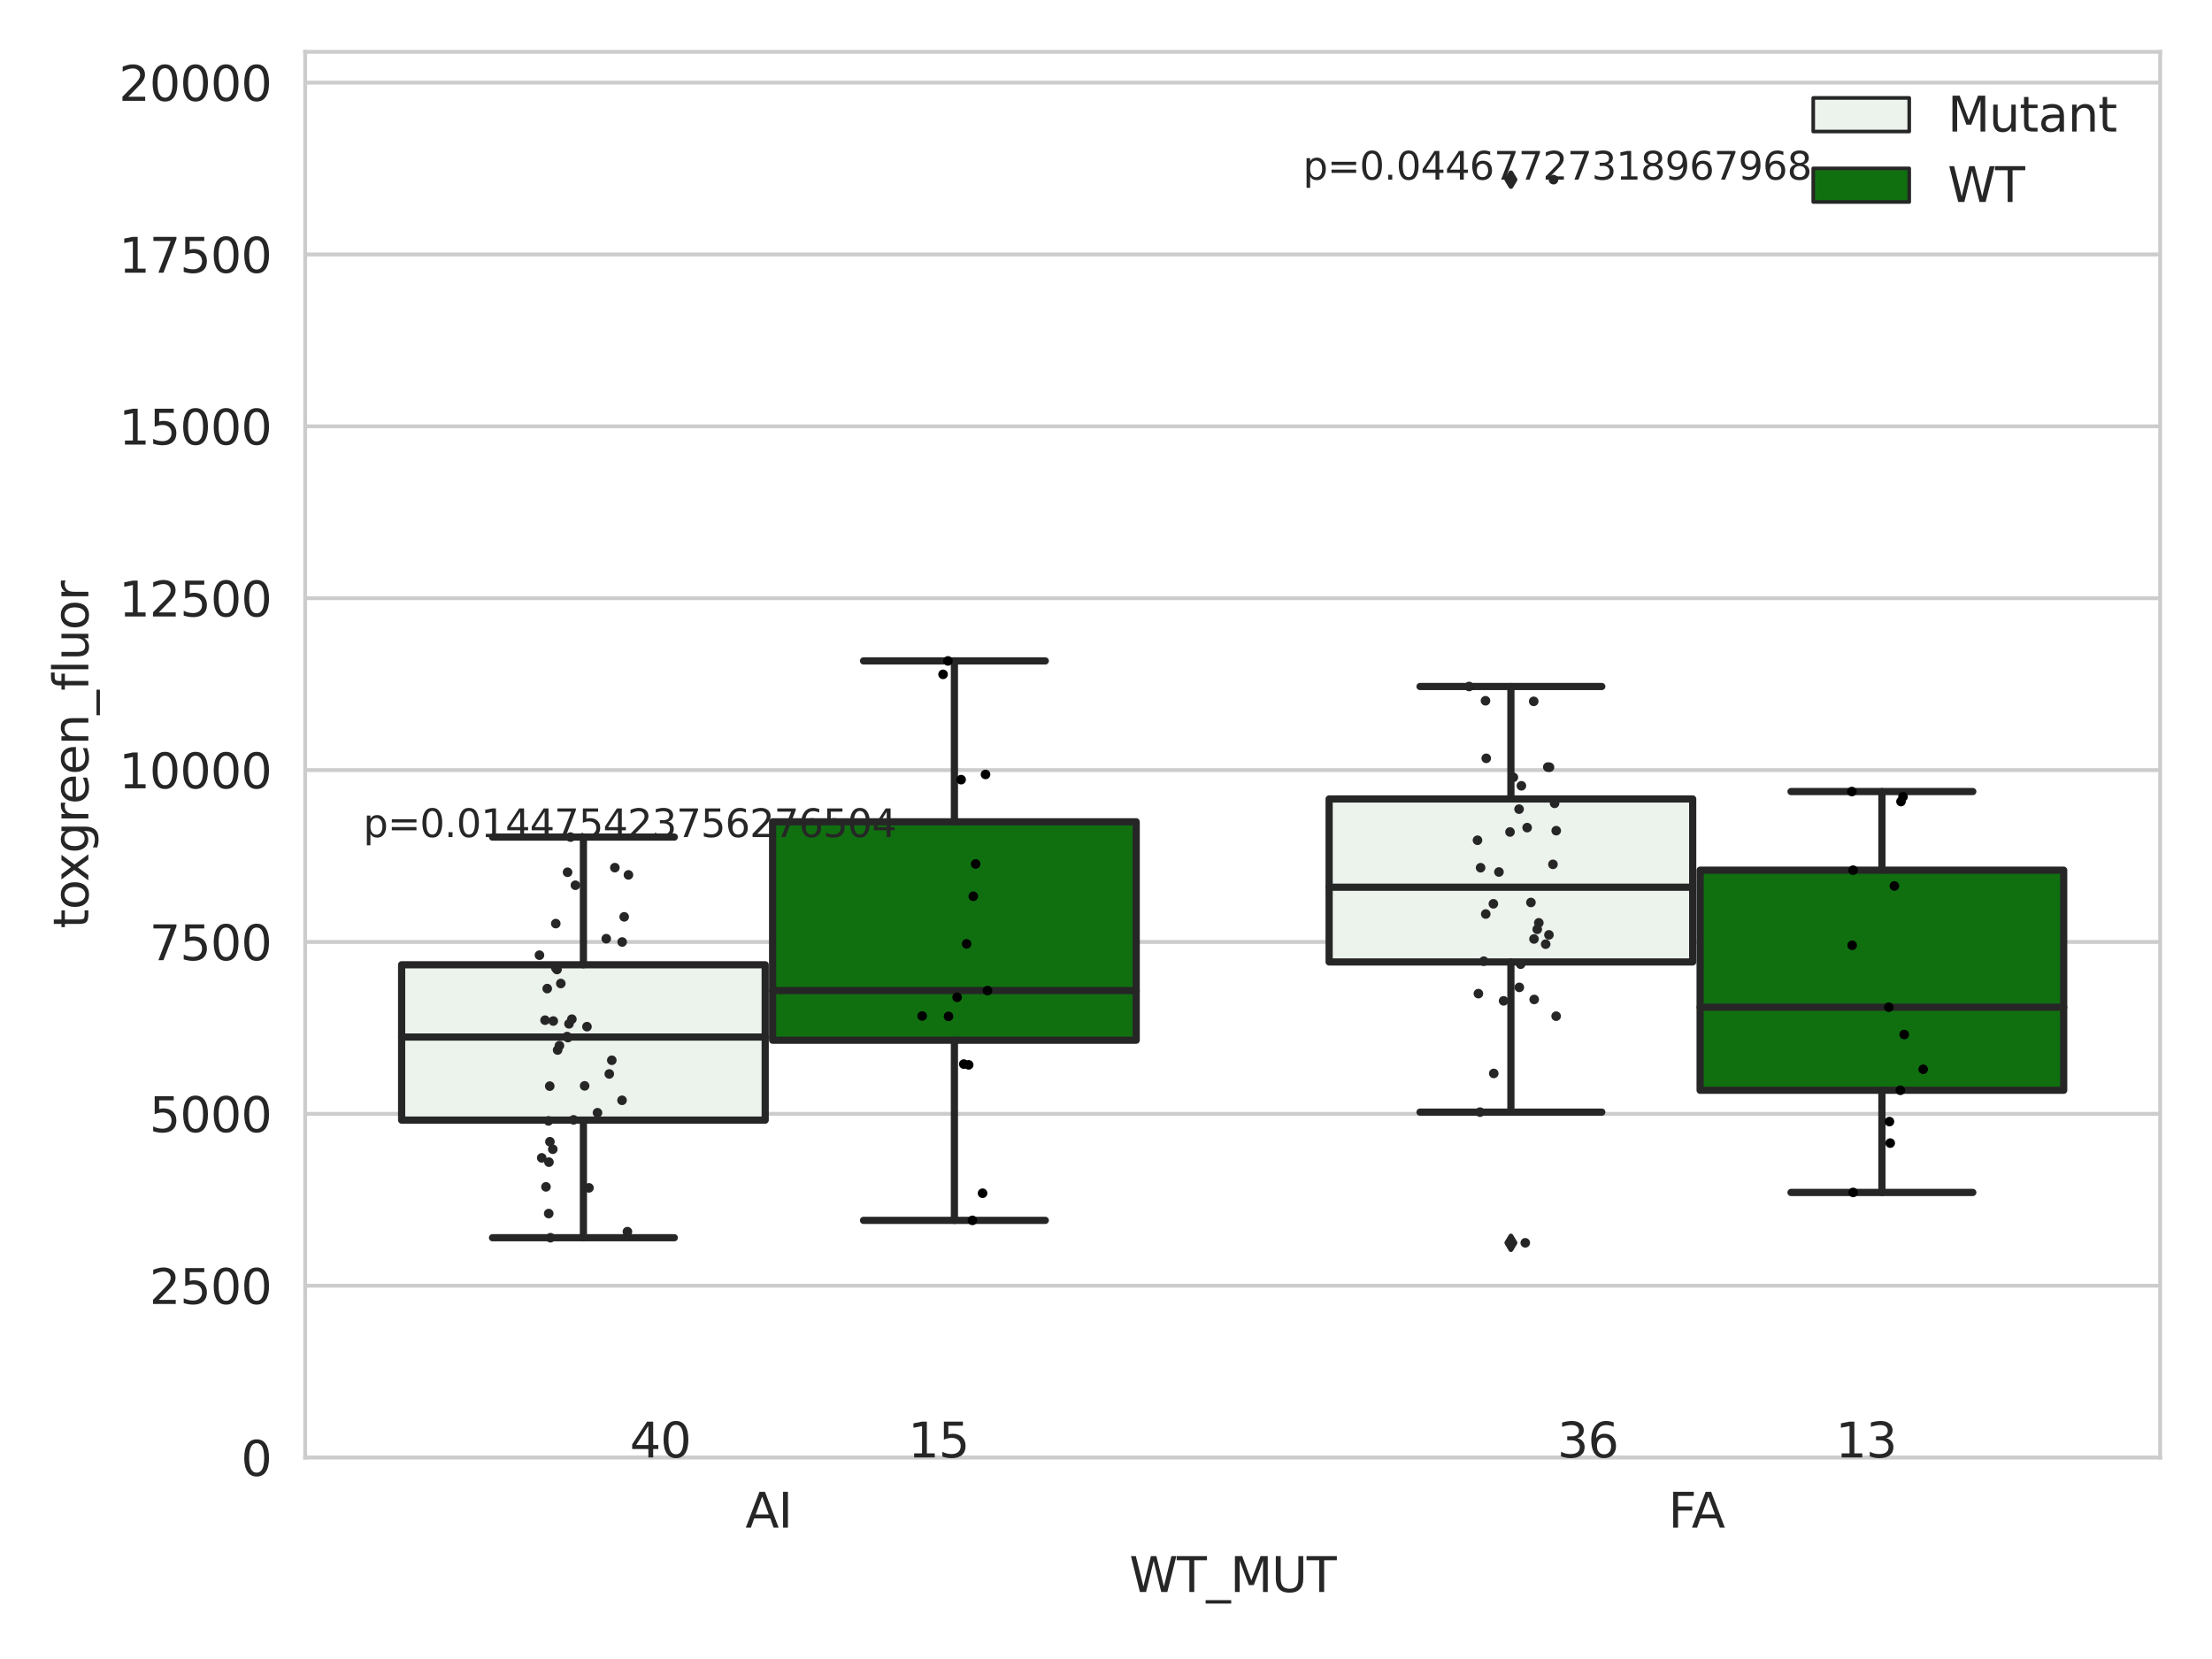 <?xml version="1.0" encoding="utf-8" standalone="no"?>
<!DOCTYPE svg PUBLIC "-//W3C//DTD SVG 1.1//EN"
  "http://www.w3.org/Graphics/SVG/1.1/DTD/svg11.dtd">
<svg xmlns:xlink="http://www.w3.org/1999/xlink" width="460.8pt" height="345.6pt" viewBox="0 0 460.8 345.6" xmlns="http://www.w3.org/2000/svg" version="1.1">
 <defs>
  <style type="text/css">*{stroke-linejoin: round; stroke-linecap: butt}</style>
 </defs>
 <g id="figure_1">
  <g id="patch_1">
   <path d="M 0 345.6 
L 460.8 345.6 
L 460.8 0 
L 0 0 
z
" style="fill: #ffffff"/>
  </g>
  <g id="axes_1">
   <g id="patch_2">
    <path d="M 63.571 303.64 
L 450 303.64 
L 450 10.8 
L 63.571 10.8 
z
" style="fill: #ffffff"/>
   </g>
   <g id="matplotlib.axis_1">
    <g id="xtick_1">
     <g id="text_1">
      <!-- AI -->
      <g style="fill: #262626" transform="translate(155.283 318.238) scale(0.1 -0.1)">
       <defs>
        <path id="DejaVuSans-41" d="M 2188 4044 
L 1331 1722 
L 3047 1722 
L 2188 4044 
z
M 1831 4666 
L 2547 4666 
L 4325 0 
L 3669 0 
L 3244 1197 
L 1141 1197 
L 716 0 
L 50 0 
L 1831 4666 
z
" transform="scale(0.016)"/>
        <path id="DejaVuSans-49" d="M 628 4666 
L 1259 4666 
L 1259 0 
L 628 0 
L 628 4666 
z
" transform="scale(0.016)"/>
       </defs>
       <use xlink:href="#DejaVuSans-41"/>
       <use xlink:href="#DejaVuSans-49" x="68.408"/>
      </g>
     </g>
    </g>
    <g id="xtick_2">
     <g id="text_2">
      <!-- FA -->
      <g style="fill: #262626" transform="translate(347.553 318.238) scale(0.1 -0.1)">
       <defs>
        <path id="DejaVuSans-46" d="M 628 4666 
L 3309 4666 
L 3309 4134 
L 1259 4134 
L 1259 2759 
L 3109 2759 
L 3109 2228 
L 1259 2228 
L 1259 0 
L 628 0 
L 628 4666 
z
" transform="scale(0.016)"/>
       </defs>
       <use xlink:href="#DejaVuSans-46"/>
       <use xlink:href="#DejaVuSans-41" x="48.395"/>
      </g>
     </g>
    </g>
    <g id="text_3">
     <!-- WT_MUT -->
     <g style="fill: #262626" transform="translate(235.261 331.638) scale(0.1 -0.1)">
      <defs>
       <path id="DejaVuSans-57" d="M 213 4666 
L 850 4666 
L 1831 722 
L 2809 4666 
L 3519 4666 
L 4500 722 
L 5478 4666 
L 6119 4666 
L 4947 0 
L 4153 0 
L 3169 4050 
L 2175 0 
L 1381 0 
L 213 4666 
z
" transform="scale(0.016)"/>
       <path id="DejaVuSans-54" d="M -19 4666 
L 3928 4666 
L 3928 4134 
L 2272 4134 
L 2272 0 
L 1638 0 
L 1638 4134 
L -19 4134 
L -19 4666 
z
" transform="scale(0.016)"/>
       <path id="DejaVuSans-5f" d="M 3263 -1063 
L 3263 -1509 
L -63 -1509 
L -63 -1063 
L 3263 -1063 
z
" transform="scale(0.016)"/>
       <path id="DejaVuSans-4d" d="M 628 4666 
L 1569 4666 
L 2759 1491 
L 3956 4666 
L 4897 4666 
L 4897 0 
L 4281 0 
L 4281 4097 
L 3078 897 
L 2444 897 
L 1241 4097 
L 1241 0 
L 628 0 
L 628 4666 
z
" transform="scale(0.016)"/>
       <path id="DejaVuSans-55" d="M 556 4666 
L 1191 4666 
L 1191 1831 
Q 1191 1081 1462 751 
Q 1734 422 2344 422 
Q 2950 422 3222 751 
Q 3494 1081 3494 1831 
L 3494 4666 
L 4128 4666 
L 4128 1753 
Q 4128 841 3676 375 
Q 3225 -91 2344 -91 
Q 1459 -91 1007 375 
Q 556 841 556 1753 
L 556 4666 
z
" transform="scale(0.016)"/>
      </defs>
      <use xlink:href="#DejaVuSans-57"/>
      <use xlink:href="#DejaVuSans-54" x="98.877"/>
      <use xlink:href="#DejaVuSans-5f" x="159.961"/>
      <use xlink:href="#DejaVuSans-4d" x="209.961"/>
      <use xlink:href="#DejaVuSans-55" x="296.24"/>
      <use xlink:href="#DejaVuSans-54" x="369.434"/>
     </g>
    </g>
   </g>
   <g id="matplotlib.axis_2">
    <g id="ytick_1">
     <g id="line2d_1">
      <path d="M 63.571 303.64 
L 450 303.64 
" clip-path="url(#pcd74c14eca)" style="fill: none; stroke: #cccccc; stroke-width: 0.8; stroke-linecap: round"/>
     </g>
     <g id="text_4">
      <!-- 0 -->
      <g style="fill: #262626" transform="translate(50.209 307.439) scale(0.1 -0.1)">
       <defs>
        <path id="DejaVuSans-30" d="M 2034 4250 
Q 1547 4250 1301 3770 
Q 1056 3291 1056 2328 
Q 1056 1369 1301 889 
Q 1547 409 2034 409 
Q 2525 409 2770 889 
Q 3016 1369 3016 2328 
Q 3016 3291 2770 3770 
Q 2525 4250 2034 4250 
z
M 2034 4750 
Q 2819 4750 3233 4129 
Q 3647 3509 3647 2328 
Q 3647 1150 3233 529 
Q 2819 -91 2034 -91 
Q 1250 -91 836 529 
Q 422 1150 422 2328 
Q 422 3509 836 4129 
Q 1250 4750 2034 4750 
z
" transform="scale(0.016)"/>
       </defs>
       <use xlink:href="#DejaVuSans-30"/>
      </g>
     </g>
    </g>
    <g id="ytick_2">
     <g id="line2d_2">
      <path d="M 63.571 267.836 
L 450 267.836 
" clip-path="url(#pcd74c14eca)" style="fill: none; stroke: #cccccc; stroke-width: 0.8; stroke-linecap: round"/>
     </g>
     <g id="text_5">
      <!-- 2500 -->
      <g style="fill: #262626" transform="translate(31.121 271.635) scale(0.1 -0.1)">
       <defs>
        <path id="DejaVuSans-32" d="M 1228 531 
L 3431 531 
L 3431 0 
L 469 0 
L 469 531 
Q 828 903 1448 1529 
Q 2069 2156 2228 2338 
Q 2531 2678 2651 2914 
Q 2772 3150 2772 3378 
Q 2772 3750 2511 3984 
Q 2250 4219 1831 4219 
Q 1534 4219 1204 4116 
Q 875 4013 500 3803 
L 500 4441 
Q 881 4594 1212 4672 
Q 1544 4750 1819 4750 
Q 2544 4750 2975 4387 
Q 3406 4025 3406 3419 
Q 3406 3131 3298 2873 
Q 3191 2616 2906 2266 
Q 2828 2175 2409 1742 
Q 1991 1309 1228 531 
z
" transform="scale(0.016)"/>
        <path id="DejaVuSans-35" d="M 691 4666 
L 3169 4666 
L 3169 4134 
L 1269 4134 
L 1269 2991 
Q 1406 3038 1543 3061 
Q 1681 3084 1819 3084 
Q 2600 3084 3056 2656 
Q 3513 2228 3513 1497 
Q 3513 744 3044 326 
Q 2575 -91 1722 -91 
Q 1428 -91 1123 -41 
Q 819 9 494 109 
L 494 744 
Q 775 591 1075 516 
Q 1375 441 1709 441 
Q 2250 441 2565 725 
Q 2881 1009 2881 1497 
Q 2881 1984 2565 2268 
Q 2250 2553 1709 2553 
Q 1456 2553 1204 2497 
Q 953 2441 691 2322 
L 691 4666 
z
" transform="scale(0.016)"/>
       </defs>
       <use xlink:href="#DejaVuSans-32"/>
       <use xlink:href="#DejaVuSans-35" x="63.623"/>
       <use xlink:href="#DejaVuSans-30" x="127.246"/>
       <use xlink:href="#DejaVuSans-30" x="190.869"/>
      </g>
     </g>
    </g>
    <g id="ytick_3">
     <g id="line2d_3">
      <path d="M 63.571 232.031 
L 450 232.031 
" clip-path="url(#pcd74c14eca)" style="fill: none; stroke: #cccccc; stroke-width: 0.8; stroke-linecap: round"/>
     </g>
     <g id="text_6">
      <!-- 5000 -->
      <g style="fill: #262626" transform="translate(31.121 235.831) scale(0.1 -0.1)">
       <use xlink:href="#DejaVuSans-35"/>
       <use xlink:href="#DejaVuSans-30" x="63.623"/>
       <use xlink:href="#DejaVuSans-30" x="127.246"/>
       <use xlink:href="#DejaVuSans-30" x="190.869"/>
      </g>
     </g>
    </g>
    <g id="ytick_4">
     <g id="line2d_4">
      <path d="M 63.571 196.227 
L 450 196.227 
" clip-path="url(#pcd74c14eca)" style="fill: none; stroke: #cccccc; stroke-width: 0.8; stroke-linecap: round"/>
     </g>
     <g id="text_7">
      <!-- 7500 -->
      <g style="fill: #262626" transform="translate(31.121 200.026) scale(0.1 -0.1)">
       <defs>
        <path id="DejaVuSans-37" d="M 525 4666 
L 3525 4666 
L 3525 4397 
L 1831 0 
L 1172 0 
L 2766 4134 
L 525 4134 
L 525 4666 
z
" transform="scale(0.016)"/>
       </defs>
       <use xlink:href="#DejaVuSans-37"/>
       <use xlink:href="#DejaVuSans-35" x="63.623"/>
       <use xlink:href="#DejaVuSans-30" x="127.246"/>
       <use xlink:href="#DejaVuSans-30" x="190.869"/>
      </g>
     </g>
    </g>
    <g id="ytick_5">
     <g id="line2d_5">
      <path d="M 63.571 160.423 
L 450 160.423 
" clip-path="url(#pcd74c14eca)" style="fill: none; stroke: #cccccc; stroke-width: 0.8; stroke-linecap: round"/>
     </g>
     <g id="text_8">
      <!-- 10000 -->
      <g style="fill: #262626" transform="translate(24.759 164.222) scale(0.1 -0.1)">
       <defs>
        <path id="DejaVuSans-31" d="M 794 531 
L 1825 531 
L 1825 4091 
L 703 3866 
L 703 4441 
L 1819 4666 
L 2450 4666 
L 2450 531 
L 3481 531 
L 3481 0 
L 794 0 
L 794 531 
z
" transform="scale(0.016)"/>
       </defs>
       <use xlink:href="#DejaVuSans-31"/>
       <use xlink:href="#DejaVuSans-30" x="63.623"/>
       <use xlink:href="#DejaVuSans-30" x="127.246"/>
       <use xlink:href="#DejaVuSans-30" x="190.869"/>
       <use xlink:href="#DejaVuSans-30" x="254.492"/>
      </g>
     </g>
    </g>
    <g id="ytick_6">
     <g id="line2d_6">
      <path d="M 63.571 124.618 
L 450 124.618 
" clip-path="url(#pcd74c14eca)" style="fill: none; stroke: #cccccc; stroke-width: 0.8; stroke-linecap: round"/>
     </g>
     <g id="text_9">
      <!-- 12500 -->
      <g style="fill: #262626" transform="translate(24.759 128.418) scale(0.1 -0.1)">
       <use xlink:href="#DejaVuSans-31"/>
       <use xlink:href="#DejaVuSans-32" x="63.623"/>
       <use xlink:href="#DejaVuSans-35" x="127.246"/>
       <use xlink:href="#DejaVuSans-30" x="190.869"/>
       <use xlink:href="#DejaVuSans-30" x="254.492"/>
      </g>
     </g>
    </g>
    <g id="ytick_7">
     <g id="line2d_7">
      <path d="M 63.571 88.814 
L 450 88.814 
" clip-path="url(#pcd74c14eca)" style="fill: none; stroke: #cccccc; stroke-width: 0.8; stroke-linecap: round"/>
     </g>
     <g id="text_10">
      <!-- 15000 -->
      <g style="fill: #262626" transform="translate(24.759 92.613) scale(0.1 -0.1)">
       <use xlink:href="#DejaVuSans-31"/>
       <use xlink:href="#DejaVuSans-35" x="63.623"/>
       <use xlink:href="#DejaVuSans-30" x="127.246"/>
       <use xlink:href="#DejaVuSans-30" x="190.869"/>
       <use xlink:href="#DejaVuSans-30" x="254.492"/>
      </g>
     </g>
    </g>
    <g id="ytick_8">
     <g id="line2d_8">
      <path d="M 63.571 53.01 
L 450 53.01 
" clip-path="url(#pcd74c14eca)" style="fill: none; stroke: #cccccc; stroke-width: 0.8; stroke-linecap: round"/>
     </g>
     <g id="text_11">
      <!-- 17500 -->
      <g style="fill: #262626" transform="translate(24.759 56.809) scale(0.1 -0.1)">
       <use xlink:href="#DejaVuSans-31"/>
       <use xlink:href="#DejaVuSans-37" x="63.623"/>
       <use xlink:href="#DejaVuSans-35" x="127.246"/>
       <use xlink:href="#DejaVuSans-30" x="190.869"/>
       <use xlink:href="#DejaVuSans-30" x="254.492"/>
      </g>
     </g>
    </g>
    <g id="ytick_9">
     <g id="line2d_9">
      <path d="M 63.571 17.205 
L 450 17.205 
" clip-path="url(#pcd74c14eca)" style="fill: none; stroke: #cccccc; stroke-width: 0.8; stroke-linecap: round"/>
     </g>
     <g id="text_12">
      <!-- 20000 -->
      <g style="fill: #262626" transform="translate(24.759 21.004) scale(0.1 -0.1)">
       <use xlink:href="#DejaVuSans-32"/>
       <use xlink:href="#DejaVuSans-30" x="63.623"/>
       <use xlink:href="#DejaVuSans-30" x="127.246"/>
       <use xlink:href="#DejaVuSans-30" x="190.869"/>
       <use xlink:href="#DejaVuSans-30" x="254.492"/>
      </g>
     </g>
    </g>
    <g id="text_13">
     <!-- toxgreen_fluor -->
     <g style="fill: #262626" transform="translate(18.401 193.415) rotate(-90) scale(0.1 -0.1)">
      <defs>
       <path id="DejaVuSans-74" d="M 1172 4494 
L 1172 3500 
L 2356 3500 
L 2356 3053 
L 1172 3053 
L 1172 1153 
Q 1172 725 1289 603 
Q 1406 481 1766 481 
L 2356 481 
L 2356 0 
L 1766 0 
Q 1100 0 847 248 
Q 594 497 594 1153 
L 594 3053 
L 172 3053 
L 172 3500 
L 594 3500 
L 594 4494 
L 1172 4494 
z
" transform="scale(0.016)"/>
       <path id="DejaVuSans-6f" d="M 1959 3097 
Q 1497 3097 1228 2736 
Q 959 2375 959 1747 
Q 959 1119 1226 758 
Q 1494 397 1959 397 
Q 2419 397 2687 759 
Q 2956 1122 2956 1747 
Q 2956 2369 2687 2733 
Q 2419 3097 1959 3097 
z
M 1959 3584 
Q 2709 3584 3137 3096 
Q 3566 2609 3566 1747 
Q 3566 888 3137 398 
Q 2709 -91 1959 -91 
Q 1206 -91 779 398 
Q 353 888 353 1747 
Q 353 2609 779 3096 
Q 1206 3584 1959 3584 
z
" transform="scale(0.016)"/>
       <path id="DejaVuSans-78" d="M 3513 3500 
L 2247 1797 
L 3578 0 
L 2900 0 
L 1881 1375 
L 863 0 
L 184 0 
L 1544 1831 
L 300 3500 
L 978 3500 
L 1906 2253 
L 2834 3500 
L 3513 3500 
z
" transform="scale(0.016)"/>
       <path id="DejaVuSans-67" d="M 2906 1791 
Q 2906 2416 2648 2759 
Q 2391 3103 1925 3103 
Q 1463 3103 1205 2759 
Q 947 2416 947 1791 
Q 947 1169 1205 825 
Q 1463 481 1925 481 
Q 2391 481 2648 825 
Q 2906 1169 2906 1791 
z
M 3481 434 
Q 3481 -459 3084 -895 
Q 2688 -1331 1869 -1331 
Q 1566 -1331 1297 -1286 
Q 1028 -1241 775 -1147 
L 775 -588 
Q 1028 -725 1275 -790 
Q 1522 -856 1778 -856 
Q 2344 -856 2625 -561 
Q 2906 -266 2906 331 
L 2906 616 
Q 2728 306 2450 153 
Q 2172 0 1784 0 
Q 1141 0 747 490 
Q 353 981 353 1791 
Q 353 2603 747 3093 
Q 1141 3584 1784 3584 
Q 2172 3584 2450 3431 
Q 2728 3278 2906 2969 
L 2906 3500 
L 3481 3500 
L 3481 434 
z
" transform="scale(0.016)"/>
       <path id="DejaVuSans-72" d="M 2631 2963 
Q 2534 3019 2420 3045 
Q 2306 3072 2169 3072 
Q 1681 3072 1420 2755 
Q 1159 2438 1159 1844 
L 1159 0 
L 581 0 
L 581 3500 
L 1159 3500 
L 1159 2956 
Q 1341 3275 1631 3429 
Q 1922 3584 2338 3584 
Q 2397 3584 2469 3576 
Q 2541 3569 2628 3553 
L 2631 2963 
z
" transform="scale(0.016)"/>
       <path id="DejaVuSans-65" d="M 3597 1894 
L 3597 1613 
L 953 1613 
Q 991 1019 1311 708 
Q 1631 397 2203 397 
Q 2534 397 2845 478 
Q 3156 559 3463 722 
L 3463 178 
Q 3153 47 2828 -22 
Q 2503 -91 2169 -91 
Q 1331 -91 842 396 
Q 353 884 353 1716 
Q 353 2575 817 3079 
Q 1281 3584 2069 3584 
Q 2775 3584 3186 3129 
Q 3597 2675 3597 1894 
z
M 3022 2063 
Q 3016 2534 2758 2815 
Q 2500 3097 2075 3097 
Q 1594 3097 1305 2825 
Q 1016 2553 972 2059 
L 3022 2063 
z
" transform="scale(0.016)"/>
       <path id="DejaVuSans-6e" d="M 3513 2113 
L 3513 0 
L 2938 0 
L 2938 2094 
Q 2938 2591 2744 2837 
Q 2550 3084 2163 3084 
Q 1697 3084 1428 2787 
Q 1159 2491 1159 1978 
L 1159 0 
L 581 0 
L 581 3500 
L 1159 3500 
L 1159 2956 
Q 1366 3272 1645 3428 
Q 1925 3584 2291 3584 
Q 2894 3584 3203 3211 
Q 3513 2838 3513 2113 
z
" transform="scale(0.016)"/>
       <path id="DejaVuSans-66" d="M 2375 4863 
L 2375 4384 
L 1825 4384 
Q 1516 4384 1395 4259 
Q 1275 4134 1275 3809 
L 1275 3500 
L 2222 3500 
L 2222 3053 
L 1275 3053 
L 1275 0 
L 697 0 
L 697 3053 
L 147 3053 
L 147 3500 
L 697 3500 
L 697 3744 
Q 697 4328 969 4595 
Q 1241 4863 1831 4863 
L 2375 4863 
z
" transform="scale(0.016)"/>
       <path id="DejaVuSans-6c" d="M 603 4863 
L 1178 4863 
L 1178 0 
L 603 0 
L 603 4863 
z
" transform="scale(0.016)"/>
       <path id="DejaVuSans-75" d="M 544 1381 
L 544 3500 
L 1119 3500 
L 1119 1403 
Q 1119 906 1312 657 
Q 1506 409 1894 409 
Q 2359 409 2629 706 
Q 2900 1003 2900 1516 
L 2900 3500 
L 3475 3500 
L 3475 0 
L 2900 0 
L 2900 538 
Q 2691 219 2414 64 
Q 2138 -91 1772 -91 
Q 1169 -91 856 284 
Q 544 659 544 1381 
z
M 1991 3584 
L 1991 3584 
z
" transform="scale(0.016)"/>
      </defs>
      <use xlink:href="#DejaVuSans-74"/>
      <use xlink:href="#DejaVuSans-6f" x="39.209"/>
      <use xlink:href="#DejaVuSans-78" x="97.266"/>
      <use xlink:href="#DejaVuSans-67" x="156.445"/>
      <use xlink:href="#DejaVuSans-72" x="219.922"/>
      <use xlink:href="#DejaVuSans-65" x="258.785"/>
      <use xlink:href="#DejaVuSans-65" x="320.309"/>
      <use xlink:href="#DejaVuSans-6e" x="381.832"/>
      <use xlink:href="#DejaVuSans-5f" x="445.211"/>
      <use xlink:href="#DejaVuSans-66" x="495.211"/>
      <use xlink:href="#DejaVuSans-6c" x="530.416"/>
      <use xlink:href="#DejaVuSans-75" x="558.199"/>
      <use xlink:href="#DejaVuSans-6f" x="621.578"/>
      <use xlink:href="#DejaVuSans-72" x="682.76"/>
     </g>
    </g>
   </g>
   <g id="patch_3">
    <path d="M 83.666 233.341 
L 159.406 233.341 
L 159.406 200.977 
L 83.666 200.977 
L 83.666 233.341 
z
" clip-path="url(#pcd74c14eca)" style="fill: #ecf2ec; stroke: #262626; stroke-width: 1.5; stroke-linejoin: miter"/>
   </g>
   <g id="patch_4">
    <path d="M 160.951 216.696 
L 236.691 216.696 
L 236.691 171.196 
L 160.951 171.196 
L 160.951 216.696 
z
" clip-path="url(#pcd74c14eca)" style="fill: #107010; stroke: #262626; stroke-width: 1.5; stroke-linejoin: miter"/>
   </g>
   <g id="patch_5">
    <path d="M 276.88 200.389 
L 352.62 200.389 
L 352.62 166.438 
L 276.88 166.438 
L 276.88 200.389 
z
" clip-path="url(#pcd74c14eca)" style="fill: #ecf2ec; stroke: #262626; stroke-width: 1.5; stroke-linejoin: miter"/>
   </g>
   <g id="patch_6">
    <path d="M 354.166 227.124 
L 429.906 227.124 
L 429.906 181.275 
L 354.166 181.275 
L 354.166 227.124 
z
" clip-path="url(#pcd74c14eca)" style="fill: #107010; stroke: #262626; stroke-width: 1.5; stroke-linejoin: miter"/>
   </g>
   <g id="patch_7">
    <path d="M 160.178 303.64 
L 160.178 303.64 
L 160.178 303.64 
L 160.178 303.64 
z
" clip-path="url(#pcd74c14eca)" style="fill: #ecf2ec; stroke: #262626; stroke-width: 0.75; stroke-linejoin: miter"/>
   </g>
   <g id="patch_8">
    <path d="M 160.178 303.64 
L 160.178 303.64 
L 160.178 303.64 
L 160.178 303.64 
z
" clip-path="url(#pcd74c14eca)" style="fill: #107010; stroke: #262626; stroke-width: 0.75; stroke-linejoin: miter"/>
   </g>
   <g id="PathCollection_1"/>
   <g id="PathCollection_2"/>
   <g id="line2d_10">
    <path d="M 121.536 233.341 
L 121.536 257.842 
" clip-path="url(#pcd74c14eca)" style="fill: none; stroke: #262626; stroke-width: 1.5; stroke-linecap: round"/>
   </g>
   <g id="line2d_11">
    <path d="M 121.536 200.977 
L 121.536 174.379 
" clip-path="url(#pcd74c14eca)" style="fill: none; stroke: #262626; stroke-width: 1.5; stroke-linecap: round"/>
   </g>
   <g id="line2d_12">
    <path d="M 102.601 257.842 
L 140.471 257.842 
" clip-path="url(#pcd74c14eca)" style="fill: none; stroke: #262626; stroke-width: 1.5; stroke-linecap: round"/>
   </g>
   <g id="line2d_13">
    <path d="M 102.601 174.379 
L 140.471 174.379 
" clip-path="url(#pcd74c14eca)" style="fill: none; stroke: #262626; stroke-width: 1.5; stroke-linecap: round"/>
   </g>
   <g id="line2d_14"/>
   <g id="line2d_15">
    <path d="M 198.821 216.696 
L 198.821 254.224 
" clip-path="url(#pcd74c14eca)" style="fill: none; stroke: #262626; stroke-width: 1.5; stroke-linecap: round"/>
   </g>
   <g id="line2d_16">
    <path d="M 198.821 171.196 
L 198.821 137.68 
" clip-path="url(#pcd74c14eca)" style="fill: none; stroke: #262626; stroke-width: 1.5; stroke-linecap: round"/>
   </g>
   <g id="line2d_17">
    <path d="M 179.886 254.224 
L 217.756 254.224 
" clip-path="url(#pcd74c14eca)" style="fill: none; stroke: #262626; stroke-width: 1.5; stroke-linecap: round"/>
   </g>
   <g id="line2d_18">
    <path d="M 179.886 137.68 
L 217.756 137.68 
" clip-path="url(#pcd74c14eca)" style="fill: none; stroke: #262626; stroke-width: 1.5; stroke-linecap: round"/>
   </g>
   <g id="line2d_19"/>
   <g id="line2d_20">
    <path d="M 314.75 200.389 
L 314.75 231.678 
" clip-path="url(#pcd74c14eca)" style="fill: none; stroke: #262626; stroke-width: 1.5; stroke-linecap: round"/>
   </g>
   <g id="line2d_21">
    <path d="M 314.75 166.438 
L 314.75 143.012 
" clip-path="url(#pcd74c14eca)" style="fill: none; stroke: #262626; stroke-width: 1.5; stroke-linecap: round"/>
   </g>
   <g id="line2d_22">
    <path d="M 295.815 231.678 
L 333.685 231.678 
" clip-path="url(#pcd74c14eca)" style="fill: none; stroke: #262626; stroke-width: 1.5; stroke-linecap: round"/>
   </g>
   <g id="line2d_23">
    <path d="M 295.815 143.012 
L 333.685 143.012 
" clip-path="url(#pcd74c14eca)" style="fill: none; stroke: #262626; stroke-width: 1.5; stroke-linecap: round"/>
   </g>
   <g id="line2d_24">
    <defs>
     <path id="mbfd0a392a6" d="M -0 1.414 
L 0.849 0 
L 0 -1.414 
L -0.849 -0 
z
" style="stroke: #262626; stroke-linejoin: miter"/>
    </defs>
    <g clip-path="url(#pcd74c14eca)">
     <use xlink:href="#mbfd0a392a6" x="314.75" y="258.902" style="fill: #262626; stroke: #262626; stroke-linejoin: miter"/>
     <use xlink:href="#mbfd0a392a6" x="314.75" y="37.422" style="fill: #262626; stroke: #262626; stroke-linejoin: miter"/>
    </g>
   </g>
   <g id="line2d_25">
    <path d="M 392.036 227.124 
L 392.036 248.408 
" clip-path="url(#pcd74c14eca)" style="fill: none; stroke: #262626; stroke-width: 1.5; stroke-linecap: round"/>
   </g>
   <g id="line2d_26">
    <path d="M 392.036 181.275 
L 392.036 164.897 
" clip-path="url(#pcd74c14eca)" style="fill: none; stroke: #262626; stroke-width: 1.5; stroke-linecap: round"/>
   </g>
   <g id="line2d_27">
    <path d="M 373.101 248.408 
L 410.971 248.408 
" clip-path="url(#pcd74c14eca)" style="fill: none; stroke: #262626; stroke-width: 1.5; stroke-linecap: round"/>
   </g>
   <g id="line2d_28">
    <path d="M 373.101 164.897 
L 410.971 164.897 
" clip-path="url(#pcd74c14eca)" style="fill: none; stroke: #262626; stroke-width: 1.5; stroke-linecap: round"/>
   </g>
   <g id="line2d_29"/>
   <g id="line2d_30">
    <path d="M 83.666 216.04 
L 159.406 216.04 
" clip-path="url(#pcd74c14eca)" style="fill: none; stroke: #262626; stroke-width: 1.5; stroke-linecap: round"/>
   </g>
   <g id="line2d_31">
    <path d="M 160.951 206.358 
L 236.691 206.358 
" clip-path="url(#pcd74c14eca)" style="fill: none; stroke: #262626; stroke-width: 1.5; stroke-linecap: round"/>
   </g>
   <g id="line2d_32">
    <path d="M 276.88 184.827 
L 352.62 184.827 
" clip-path="url(#pcd74c14eca)" style="fill: none; stroke: #262626; stroke-width: 1.5; stroke-linecap: round"/>
   </g>
   <g id="line2d_33">
    <path d="M 354.166 209.815 
L 429.906 209.815 
" clip-path="url(#pcd74c14eca)" style="fill: none; stroke: #262626; stroke-width: 1.5; stroke-linecap: round"/>
   </g>
   <g id="patch_9">
    <path d="M 63.571 303.64 
L 63.571 10.8 
" style="fill: none; stroke: #cccccc; stroke-width: 0.8; stroke-linejoin: miter; stroke-linecap: square"/>
   </g>
   <g id="patch_10">
    <path d="M 450 303.64 
L 450 10.8 
" style="fill: none; stroke: #cccccc; stroke-width: 0.8; stroke-linejoin: miter; stroke-linecap: square"/>
   </g>
   <g id="patch_11">
    <path d="M 63.571 303.64 
L 450 303.64 
" style="fill: none; stroke: #cccccc; stroke-width: 0.8; stroke-linejoin: miter; stroke-linecap: square"/>
   </g>
   <g id="patch_12">
    <path d="M 63.571 10.8 
L 450 10.8 
" style="fill: none; stroke: #cccccc; stroke-width: 0.8; stroke-linejoin: miter; stroke-linecap: square"/>
   </g>
   <g id="PathCollection_3">
    <defs>
     <path id="C0_0_e0a17a802a" d="M 0 1 
C 0.265 1 0.52 0.895 0.707 0.707 
C 0.895 0.52 1 0.265 1 -0 
C 1 -0.265 0.895 -0.52 0.707 -0.707 
C 0.52 -0.895 0.265 -1 0 -1 
C -0.265 -1 -0.52 -0.895 -0.707 -0.707 
C -0.895 -0.52 -1 -0.265 -1 0 
C -1 0.265 -0.895 0.52 -0.707 0.707 
C -0.52 0.895 -0.265 1 0 1 
z
"/>
    </defs>
    <g clip-path="url(#pcd74c14eca)">
     <use xlink:href="#C0_0_e0a17a802a" x="115.157" y="239.402" style="fill: #262626"/>
    </g>
    <g clip-path="url(#pcd74c14eca)">
     <use xlink:href="#C0_0_e0a17a802a" x="114.67" y="257.842" style="fill: #262626"/>
    </g>
    <g clip-path="url(#pcd74c14eca)">
     <use xlink:href="#C0_0_e0a17a802a" x="130.706" y="256.576" style="fill: #262626"/>
    </g>
    <g clip-path="url(#pcd74c14eca)">
     <use xlink:href="#C0_0_e0a17a802a" x="126.293" y="195.547" style="fill: #262626"/>
    </g>
    <g clip-path="url(#pcd74c14eca)">
     <use xlink:href="#C0_0_e0a17a802a" x="126.924" y="223.721" style="fill: #262626"/>
    </g>
    <g clip-path="url(#pcd74c14eca)">
     <use xlink:href="#C0_0_e0a17a802a" x="114.31" y="252.807" style="fill: #262626"/>
    </g>
    <g clip-path="url(#pcd74c14eca)">
     <use xlink:href="#C0_0_e0a17a802a" x="119.129" y="212.316" style="fill: #262626"/>
    </g>
    <g clip-path="url(#pcd74c14eca)">
     <use xlink:href="#C0_0_e0a17a802a" x="116.162" y="218.74" style="fill: #262626"/>
    </g>
    <g clip-path="url(#pcd74c14eca)">
     <use xlink:href="#C0_0_e0a17a802a" x="121.788" y="226.204" style="fill: #262626"/>
    </g>
    <g clip-path="url(#pcd74c14eca)">
     <use xlink:href="#C0_0_e0a17a802a" x="112.852" y="241.206" style="fill: #262626"/>
    </g>
    <g clip-path="url(#pcd74c14eca)">
     <use xlink:href="#C0_0_e0a17a802a" x="116.825" y="204.882" style="fill: #262626"/>
    </g>
    <g clip-path="url(#pcd74c14eca)">
     <use xlink:href="#C0_0_e0a17a802a" x="122.277" y="213.872" style="fill: #262626"/>
    </g>
    <g clip-path="url(#pcd74c14eca)">
     <use xlink:href="#C0_0_e0a17a802a" x="130.917" y="182.258" style="fill: #262626"/>
    </g>
    <g clip-path="url(#pcd74c14eca)">
     <use xlink:href="#C0_0_e0a17a802a" x="112.38" y="198.982" style="fill: #262626"/>
    </g>
    <g clip-path="url(#pcd74c14eca)">
     <use xlink:href="#C0_0_e0a17a802a" x="115.257" y="212.697" style="fill: #262626"/>
    </g>
    <g clip-path="url(#pcd74c14eca)">
     <use xlink:href="#C0_0_e0a17a802a" x="130.03" y="190.995" style="fill: #262626"/>
    </g>
    <g clip-path="url(#pcd74c14eca)">
     <use xlink:href="#C0_0_e0a17a802a" x="118.309" y="216.145" style="fill: #262626"/>
    </g>
    <g clip-path="url(#pcd74c14eca)">
     <use xlink:href="#C0_0_e0a17a802a" x="118.848" y="174.379" style="fill: #262626"/>
    </g>
    <g clip-path="url(#pcd74c14eca)">
     <use xlink:href="#C0_0_e0a17a802a" x="118.532" y="213.287" style="fill: #262626"/>
    </g>
    <g clip-path="url(#pcd74c14eca)">
     <use xlink:href="#C0_0_e0a17a802a" x="129.578" y="229.213" style="fill: #262626"/>
    </g>
    <g clip-path="url(#pcd74c14eca)">
     <use xlink:href="#C0_0_e0a17a802a" x="113.996" y="205.941" style="fill: #262626"/>
    </g>
    <g clip-path="url(#pcd74c14eca)">
     <use xlink:href="#C0_0_e0a17a802a" x="118.235" y="181.709" style="fill: #262626"/>
    </g>
    <g clip-path="url(#pcd74c14eca)">
     <use xlink:href="#C0_0_e0a17a802a" x="116.54" y="217.827" style="fill: #262626"/>
    </g>
    <g clip-path="url(#pcd74c14eca)">
     <use xlink:href="#C0_0_e0a17a802a" x="122.692" y="247.453" style="fill: #262626"/>
    </g>
    <g clip-path="url(#pcd74c14eca)">
     <use xlink:href="#C0_0_e0a17a802a" x="115.782" y="201.642" style="fill: #262626"/>
    </g>
    <g clip-path="url(#pcd74c14eca)">
     <use xlink:href="#C0_0_e0a17a802a" x="129.605" y="196.235" style="fill: #262626"/>
    </g>
    <g clip-path="url(#pcd74c14eca)">
     <use xlink:href="#C0_0_e0a17a802a" x="128.085" y="180.746" style="fill: #262626"/>
    </g>
    <g clip-path="url(#pcd74c14eca)">
     <use xlink:href="#C0_0_e0a17a802a" x="116.037" y="201.966" style="fill: #262626"/>
    </g>
    <g clip-path="url(#pcd74c14eca)">
     <use xlink:href="#C0_0_e0a17a802a" x="119.482" y="233.287" style="fill: #262626"/>
    </g>
    <g clip-path="url(#pcd74c14eca)">
     <use xlink:href="#C0_0_e0a17a802a" x="114.558" y="237.843" style="fill: #262626"/>
    </g>
    <g clip-path="url(#pcd74c14eca)">
     <use xlink:href="#C0_0_e0a17a802a" x="115.778" y="192.403" style="fill: #262626"/>
    </g>
    <g clip-path="url(#pcd74c14eca)">
     <use xlink:href="#C0_0_e0a17a802a" x="113.545" y="212.52" style="fill: #262626"/>
    </g>
    <g clip-path="url(#pcd74c14eca)">
     <use xlink:href="#C0_0_e0a17a802a" x="114.259" y="233.502" style="fill: #262626"/>
    </g>
    <g clip-path="url(#pcd74c14eca)">
     <use xlink:href="#C0_0_e0a17a802a" x="114.357" y="242.094" style="fill: #262626"/>
    </g>
    <g clip-path="url(#pcd74c14eca)">
     <use xlink:href="#C0_0_e0a17a802a" x="114.522" y="226.26" style="fill: #262626"/>
    </g>
    <g clip-path="url(#pcd74c14eca)">
     <use xlink:href="#C0_0_e0a17a802a" x="127.449" y="220.873" style="fill: #262626"/>
    </g>
    <g clip-path="url(#pcd74c14eca)">
     <use xlink:href="#C0_0_e0a17a802a" x="113.733" y="247.24" style="fill: #262626"/>
    </g>
    <g clip-path="url(#pcd74c14eca)">
     <use xlink:href="#C0_0_e0a17a802a" x="118.141" y="215.936" style="fill: #262626"/>
    </g>
    <g clip-path="url(#pcd74c14eca)">
     <use xlink:href="#C0_0_e0a17a802a" x="119.864" y="184.409" style="fill: #262626"/>
    </g>
    <g clip-path="url(#pcd74c14eca)">
     <use xlink:href="#C0_0_e0a17a802a" x="124.468" y="231.802" style="fill: #262626"/>
    </g>
   </g>
   <g id="PathCollection_4">
    <defs>
     <path id="C1_0_4d60d4eff4" d="M 0 1 
C 0.265 1 0.52 0.895 0.707 0.707 
C 0.895 0.52 1 0.265 1 -0 
C 1 -0.265 0.895 -0.52 0.707 -0.707 
C 0.52 -0.895 0.265 -1 0 -1 
C -0.265 -1 -0.52 -0.895 -0.707 -0.707 
C -0.895 -0.52 -1 -0.265 -1 0 
C -1 0.265 -0.895 0.52 -0.707 0.707 
C -0.52 0.895 -0.265 1 0 1 
z
"/>
    </defs>
    <g clip-path="url(#pcd74c14eca)">
     <use xlink:href="#C1_0_4d60d4eff4" x="202.573" y="254.224"/>
    </g>
    <g clip-path="url(#pcd74c14eca)">
     <use xlink:href="#C1_0_4d60d4eff4" x="199.378" y="207.754"/>
    </g>
    <g clip-path="url(#pcd74c14eca)">
     <use xlink:href="#C1_0_4d60d4eff4" x="205.718" y="206.358"/>
    </g>
    <g clip-path="url(#pcd74c14eca)">
     <use xlink:href="#C1_0_4d60d4eff4" x="202.753" y="186.705"/>
    </g>
    <g clip-path="url(#pcd74c14eca)">
     <use xlink:href="#C1_0_4d60d4eff4" x="196.458" y="140.478"/>
    </g>
    <g clip-path="url(#pcd74c14eca)">
     <use xlink:href="#C1_0_4d60d4eff4" x="205.302" y="161.331"/>
    </g>
    <g clip-path="url(#pcd74c14eca)">
     <use xlink:href="#C1_0_4d60d4eff4" x="201.794" y="221.828"/>
    </g>
    <g clip-path="url(#pcd74c14eca)">
     <use xlink:href="#C1_0_4d60d4eff4" x="200.774" y="221.668"/>
    </g>
    <g clip-path="url(#pcd74c14eca)">
     <use xlink:href="#C1_0_4d60d4eff4" x="203.245" y="179.978"/>
    </g>
    <g clip-path="url(#pcd74c14eca)">
     <use xlink:href="#C1_0_4d60d4eff4" x="197.477" y="137.68"/>
    </g>
    <g clip-path="url(#pcd74c14eca)">
     <use xlink:href="#C1_0_4d60d4eff4" x="192.105" y="211.65"/>
    </g>
    <g clip-path="url(#pcd74c14eca)">
     <use xlink:href="#C1_0_4d60d4eff4" x="200.216" y="162.415"/>
    </g>
    <g clip-path="url(#pcd74c14eca)">
     <use xlink:href="#C1_0_4d60d4eff4" x="201.362" y="196.624"/>
    </g>
    <g clip-path="url(#pcd74c14eca)">
     <use xlink:href="#C1_0_4d60d4eff4" x="204.685" y="248.572"/>
    </g>
    <g clip-path="url(#pcd74c14eca)">
     <use xlink:href="#C1_0_4d60d4eff4" x="197.598" y="211.725"/>
    </g>
   </g>
   <g id="PathCollection_5">
    <defs>
     <path id="C2_0_483ff7ca6c" d="M 0 1 
C 0.265 1 0.52 0.895 0.707 0.707 
C 0.895 0.52 1 0.265 1 -0 
C 1 -0.265 0.895 -0.52 0.707 -0.707 
C 0.52 -0.895 0.265 -1 0 -1 
C -0.265 -1 -0.52 -0.895 -0.707 -0.707 
C -0.895 -0.52 -1 -0.265 -1 0 
C -1 0.265 -0.895 0.52 -0.707 0.707 
C -0.52 0.895 -0.265 1 0 1 
z
"/>
    </defs>
    <g clip-path="url(#pcd74c14eca)">
     <use xlink:href="#C2_0_483ff7ca6c" x="318.133" y="172.408" style="fill: #262626"/>
    </g>
    <g clip-path="url(#pcd74c14eca)">
     <use xlink:href="#C2_0_483ff7ca6c" x="308.437" y="180.761" style="fill: #262626"/>
    </g>
    <g clip-path="url(#pcd74c14eca)">
     <use xlink:href="#C2_0_483ff7ca6c" x="317.742" y="258.902" style="fill: #262626"/>
    </g>
    <g clip-path="url(#pcd74c14eca)">
     <use xlink:href="#C2_0_483ff7ca6c" x="316.934" y="163.695" style="fill: #262626"/>
    </g>
    <g clip-path="url(#pcd74c14eca)">
     <use xlink:href="#C2_0_483ff7ca6c" x="308.311" y="231.678" style="fill: #262626"/>
    </g>
    <g clip-path="url(#pcd74c14eca)">
     <use xlink:href="#C2_0_483ff7ca6c" x="324.189" y="173.046" style="fill: #262626"/>
    </g>
    <g clip-path="url(#pcd74c14eca)">
     <use xlink:href="#C2_0_483ff7ca6c" x="322.787" y="159.828" style="fill: #262626"/>
    </g>
    <g clip-path="url(#pcd74c14eca)">
     <use xlink:href="#C2_0_483ff7ca6c" x="306.048" y="143.012" style="fill: #262626"/>
    </g>
    <g clip-path="url(#pcd74c14eca)">
     <use xlink:href="#C2_0_483ff7ca6c" x="323.625" y="37.422" style="fill: #262626"/>
    </g>
    <g clip-path="url(#pcd74c14eca)">
     <use xlink:href="#C2_0_483ff7ca6c" x="319.604" y="208.205" style="fill: #262626"/>
    </g>
    <g clip-path="url(#pcd74c14eca)">
     <use xlink:href="#C2_0_483ff7ca6c" x="313.229" y="208.497" style="fill: #262626"/>
    </g>
    <g clip-path="url(#pcd74c14eca)">
     <use xlink:href="#C2_0_483ff7ca6c" x="320.234" y="193.592" style="fill: #262626"/>
    </g>
    <g clip-path="url(#pcd74c14eca)">
     <use xlink:href="#C2_0_483ff7ca6c" x="311.178" y="223.619" style="fill: #262626"/>
    </g>
    <g clip-path="url(#pcd74c14eca)">
     <use xlink:href="#C2_0_483ff7ca6c" x="322.433" y="159.8" style="fill: #262626"/>
    </g>
    <g clip-path="url(#pcd74c14eca)">
     <use xlink:href="#C2_0_483ff7ca6c" x="318.921" y="188.002" style="fill: #262626"/>
    </g>
    <g clip-path="url(#pcd74c14eca)">
     <use xlink:href="#C2_0_483ff7ca6c" x="307.978" y="206.993" style="fill: #262626"/>
    </g>
    <g clip-path="url(#pcd74c14eca)">
     <use xlink:href="#C2_0_483ff7ca6c" x="316.505" y="205.687" style="fill: #262626"/>
    </g>
    <g clip-path="url(#pcd74c14eca)">
     <use xlink:href="#C2_0_483ff7ca6c" x="309.103" y="200.233" style="fill: #262626"/>
    </g>
    <g clip-path="url(#pcd74c14eca)">
     <use xlink:href="#C2_0_483ff7ca6c" x="316.451" y="168.559" style="fill: #262626"/>
    </g>
    <g clip-path="url(#pcd74c14eca)">
     <use xlink:href="#C2_0_483ff7ca6c" x="315.268" y="161.928" style="fill: #262626"/>
    </g>
    <g clip-path="url(#pcd74c14eca)">
     <use xlink:href="#C2_0_483ff7ca6c" x="322.674" y="194.752" style="fill: #262626"/>
    </g>
    <g clip-path="url(#pcd74c14eca)">
     <use xlink:href="#C2_0_483ff7ca6c" x="319.501" y="146.105" style="fill: #262626"/>
    </g>
    <g clip-path="url(#pcd74c14eca)">
     <use xlink:href="#C2_0_483ff7ca6c" x="323.507" y="180.057" style="fill: #262626"/>
    </g>
    <g clip-path="url(#pcd74c14eca)">
     <use xlink:href="#C2_0_483ff7ca6c" x="307.788" y="175.039" style="fill: #262626"/>
    </g>
    <g clip-path="url(#pcd74c14eca)">
     <use xlink:href="#C2_0_483ff7ca6c" x="309.453" y="145.982" style="fill: #262626"/>
    </g>
    <g clip-path="url(#pcd74c14eca)">
     <use xlink:href="#C2_0_483ff7ca6c" x="309.61" y="157.972" style="fill: #262626"/>
    </g>
    <g clip-path="url(#pcd74c14eca)">
     <use xlink:href="#C2_0_483ff7ca6c" x="311.097" y="188.279" style="fill: #262626"/>
    </g>
    <g clip-path="url(#pcd74c14eca)">
     <use xlink:href="#C2_0_483ff7ca6c" x="320.563" y="192.243" style="fill: #262626"/>
    </g>
    <g clip-path="url(#pcd74c14eca)">
     <use xlink:href="#C2_0_483ff7ca6c" x="316.778" y="200.858" style="fill: #262626"/>
    </g>
    <g clip-path="url(#pcd74c14eca)">
     <use xlink:href="#C2_0_483ff7ca6c" x="321.99" y="196.685" style="fill: #262626"/>
    </g>
    <g clip-path="url(#pcd74c14eca)">
     <use xlink:href="#C2_0_483ff7ca6c" x="319.559" y="195.606" style="fill: #262626"/>
    </g>
    <g clip-path="url(#pcd74c14eca)">
     <use xlink:href="#C2_0_483ff7ca6c" x="314.563" y="173.319" style="fill: #262626"/>
    </g>
    <g clip-path="url(#pcd74c14eca)">
     <use xlink:href="#C2_0_483ff7ca6c" x="312.257" y="181.653" style="fill: #262626"/>
    </g>
    <g clip-path="url(#pcd74c14eca)">
     <use xlink:href="#C2_0_483ff7ca6c" x="323.848" y="167.352" style="fill: #262626"/>
    </g>
    <g clip-path="url(#pcd74c14eca)">
     <use xlink:href="#C2_0_483ff7ca6c" x="309.506" y="190.407" style="fill: #262626"/>
    </g>
    <g clip-path="url(#pcd74c14eca)">
     <use xlink:href="#C2_0_483ff7ca6c" x="324.169" y="211.686" style="fill: #262626"/>
    </g>
   </g>
   <g id="PathCollection_6">
    <defs>
     <path id="C3_0_148b05a264" d="M 0 1 
C 0.265 1 0.52 0.895 0.707 0.707 
C 0.895 0.52 1 0.265 1 -0 
C 1 -0.265 0.895 -0.52 0.707 -0.707 
C 0.52 -0.895 0.265 -1 0 -1 
C -0.265 -1 -0.52 -0.895 -0.707 -0.707 
C -0.895 -0.52 -1 -0.265 -1 0 
C -1 0.265 -0.895 0.52 -0.707 0.707 
C -0.52 0.895 -0.265 1 0 1 
z
"/>
    </defs>
    <g clip-path="url(#pcd74c14eca)">
     <use xlink:href="#C3_0_148b05a264" x="396.681" y="215.509"/>
    </g>
    <g clip-path="url(#pcd74c14eca)">
     <use xlink:href="#C3_0_148b05a264" x="400.634" y="222.751"/>
    </g>
    <g clip-path="url(#pcd74c14eca)">
     <use xlink:href="#C3_0_148b05a264" x="393.605" y="233.649"/>
    </g>
    <g clip-path="url(#pcd74c14eca)">
     <use xlink:href="#C3_0_148b05a264" x="385.839" y="196.923"/>
    </g>
    <g clip-path="url(#pcd74c14eca)">
     <use xlink:href="#C3_0_148b05a264" x="393.764" y="238.128"/>
    </g>
    <g clip-path="url(#pcd74c14eca)">
     <use xlink:href="#C3_0_148b05a264" x="393.476" y="209.815"/>
    </g>
    <g clip-path="url(#pcd74c14eca)">
     <use xlink:href="#C3_0_148b05a264" x="386.049" y="248.408"/>
    </g>
    <g clip-path="url(#pcd74c14eca)">
     <use xlink:href="#C3_0_148b05a264" x="395.88" y="227.124"/>
    </g>
    <g clip-path="url(#pcd74c14eca)">
     <use xlink:href="#C3_0_148b05a264" x="396.43" y="165.98"/>
    </g>
    <g clip-path="url(#pcd74c14eca)">
     <use xlink:href="#C3_0_148b05a264" x="386.035" y="181.275"/>
    </g>
    <g clip-path="url(#pcd74c14eca)">
     <use xlink:href="#C3_0_148b05a264" x="385.777" y="164.897"/>
    </g>
    <g clip-path="url(#pcd74c14eca)">
     <use xlink:href="#C3_0_148b05a264" x="394.631" y="184.565"/>
    </g>
    <g clip-path="url(#pcd74c14eca)">
     <use xlink:href="#C3_0_148b05a264" x="396.012" y="166.978"/>
    </g>
   </g>
   <g id="text_14">
    <!-- 40 -->
    <g style="fill: #262626" transform="translate(131.196 303.616) scale(0.1 -0.1)">
     <defs>
      <path id="DejaVuSans-34" d="M 2419 4116 
L 825 1625 
L 2419 1625 
L 2419 4116 
z
M 2253 4666 
L 3047 4666 
L 3047 1625 
L 3713 1625 
L 3713 1100 
L 3047 1100 
L 3047 0 
L 2419 0 
L 2419 1100 
L 313 1100 
L 313 1709 
L 2253 4666 
z
" transform="scale(0.016)"/>
     </defs>
     <use xlink:href="#DejaVuSans-34"/>
     <use xlink:href="#DejaVuSans-30" x="63.623"/>
    </g>
   </g>
   <g id="text_15">
    <!-- p=0.014475423756276504 -->
    <g style="fill: #262626" transform="translate(75.679 174.378) scale(0.08 -0.08)">
     <defs>
      <path id="DejaVuSans-70" d="M 1159 525 
L 1159 -1331 
L 581 -1331 
L 581 3500 
L 1159 3500 
L 1159 2969 
Q 1341 3281 1617 3432 
Q 1894 3584 2278 3584 
Q 2916 3584 3314 3078 
Q 3713 2572 3713 1747 
Q 3713 922 3314 415 
Q 2916 -91 2278 -91 
Q 1894 -91 1617 61 
Q 1341 213 1159 525 
z
M 3116 1747 
Q 3116 2381 2855 2742 
Q 2594 3103 2138 3103 
Q 1681 3103 1420 2742 
Q 1159 2381 1159 1747 
Q 1159 1113 1420 752 
Q 1681 391 2138 391 
Q 2594 391 2855 752 
Q 3116 1113 3116 1747 
z
" transform="scale(0.016)"/>
      <path id="DejaVuSans-3d" d="M 678 2906 
L 4684 2906 
L 4684 2381 
L 678 2381 
L 678 2906 
z
M 678 1631 
L 4684 1631 
L 4684 1100 
L 678 1100 
L 678 1631 
z
" transform="scale(0.016)"/>
      <path id="DejaVuSans-2e" d="M 684 794 
L 1344 794 
L 1344 0 
L 684 0 
L 684 794 
z
" transform="scale(0.016)"/>
      <path id="DejaVuSans-33" d="M 2597 2516 
Q 3050 2419 3304 2112 
Q 3559 1806 3559 1356 
Q 3559 666 3084 287 
Q 2609 -91 1734 -91 
Q 1441 -91 1130 -33 
Q 819 25 488 141 
L 488 750 
Q 750 597 1062 519 
Q 1375 441 1716 441 
Q 2309 441 2620 675 
Q 2931 909 2931 1356 
Q 2931 1769 2642 2001 
Q 2353 2234 1838 2234 
L 1294 2234 
L 1294 2753 
L 1863 2753 
Q 2328 2753 2575 2939 
Q 2822 3125 2822 3475 
Q 2822 3834 2567 4026 
Q 2313 4219 1838 4219 
Q 1578 4219 1281 4162 
Q 984 4106 628 3988 
L 628 4550 
Q 988 4650 1302 4700 
Q 1616 4750 1894 4750 
Q 2613 4750 3031 4423 
Q 3450 4097 3450 3541 
Q 3450 3153 3228 2886 
Q 3006 2619 2597 2516 
z
" transform="scale(0.016)"/>
      <path id="DejaVuSans-36" d="M 2113 2584 
Q 1688 2584 1439 2293 
Q 1191 2003 1191 1497 
Q 1191 994 1439 701 
Q 1688 409 2113 409 
Q 2538 409 2786 701 
Q 3034 994 3034 1497 
Q 3034 2003 2786 2293 
Q 2538 2584 2113 2584 
z
M 3366 4563 
L 3366 3988 
Q 3128 4100 2886 4159 
Q 2644 4219 2406 4219 
Q 1781 4219 1451 3797 
Q 1122 3375 1075 2522 
Q 1259 2794 1537 2939 
Q 1816 3084 2150 3084 
Q 2853 3084 3261 2657 
Q 3669 2231 3669 1497 
Q 3669 778 3244 343 
Q 2819 -91 2113 -91 
Q 1303 -91 875 529 
Q 447 1150 447 2328 
Q 447 3434 972 4092 
Q 1497 4750 2381 4750 
Q 2619 4750 2861 4703 
Q 3103 4656 3366 4563 
z
" transform="scale(0.016)"/>
     </defs>
     <use xlink:href="#DejaVuSans-70"/>
     <use xlink:href="#DejaVuSans-3d" x="63.477"/>
     <use xlink:href="#DejaVuSans-30" x="147.266"/>
     <use xlink:href="#DejaVuSans-2e" x="210.889"/>
     <use xlink:href="#DejaVuSans-30" x="242.676"/>
     <use xlink:href="#DejaVuSans-31" x="306.299"/>
     <use xlink:href="#DejaVuSans-34" x="369.922"/>
     <use xlink:href="#DejaVuSans-34" x="433.545"/>
     <use xlink:href="#DejaVuSans-37" x="497.168"/>
     <use xlink:href="#DejaVuSans-35" x="560.791"/>
     <use xlink:href="#DejaVuSans-34" x="624.414"/>
     <use xlink:href="#DejaVuSans-32" x="688.037"/>
     <use xlink:href="#DejaVuSans-33" x="751.66"/>
     <use xlink:href="#DejaVuSans-37" x="815.283"/>
     <use xlink:href="#DejaVuSans-35" x="878.906"/>
     <use xlink:href="#DejaVuSans-36" x="942.529"/>
     <use xlink:href="#DejaVuSans-32" x="1006.152"/>
     <use xlink:href="#DejaVuSans-37" x="1069.775"/>
     <use xlink:href="#DejaVuSans-36" x="1133.398"/>
     <use xlink:href="#DejaVuSans-35" x="1197.021"/>
     <use xlink:href="#DejaVuSans-30" x="1260.645"/>
     <use xlink:href="#DejaVuSans-34" x="1324.268"/>
    </g>
   </g>
   <g id="text_16">
    <!-- 15 -->
    <g style="fill: #262626" transform="translate(189.161 303.616) scale(0.1 -0.1)">
     <use xlink:href="#DejaVuSans-31"/>
     <use xlink:href="#DejaVuSans-35" x="63.623"/>
    </g>
   </g>
   <g id="text_17">
    <!-- 36 -->
    <g style="fill: #262626" transform="translate(324.411 303.616) scale(0.1 -0.1)">
     <use xlink:href="#DejaVuSans-33"/>
     <use xlink:href="#DejaVuSans-36" x="63.623"/>
    </g>
   </g>
   <g id="text_18">
    <!-- p=0.04467727318967968 -->
    <g style="fill: #262626" transform="translate(271.438 37.421) scale(0.08 -0.08)">
     <defs>
      <path id="DejaVuSans-38" d="M 2034 2216 
Q 1584 2216 1326 1975 
Q 1069 1734 1069 1313 
Q 1069 891 1326 650 
Q 1584 409 2034 409 
Q 2484 409 2743 651 
Q 3003 894 3003 1313 
Q 3003 1734 2745 1975 
Q 2488 2216 2034 2216 
z
M 1403 2484 
Q 997 2584 770 2862 
Q 544 3141 544 3541 
Q 544 4100 942 4425 
Q 1341 4750 2034 4750 
Q 2731 4750 3128 4425 
Q 3525 4100 3525 3541 
Q 3525 3141 3298 2862 
Q 3072 2584 2669 2484 
Q 3125 2378 3379 2068 
Q 3634 1759 3634 1313 
Q 3634 634 3220 271 
Q 2806 -91 2034 -91 
Q 1263 -91 848 271 
Q 434 634 434 1313 
Q 434 1759 690 2068 
Q 947 2378 1403 2484 
z
M 1172 3481 
Q 1172 3119 1398 2916 
Q 1625 2713 2034 2713 
Q 2441 2713 2670 2916 
Q 2900 3119 2900 3481 
Q 2900 3844 2670 4047 
Q 2441 4250 2034 4250 
Q 1625 4250 1398 4047 
Q 1172 3844 1172 3481 
z
" transform="scale(0.016)"/>
      <path id="DejaVuSans-39" d="M 703 97 
L 703 672 
Q 941 559 1184 500 
Q 1428 441 1663 441 
Q 2288 441 2617 861 
Q 2947 1281 2994 2138 
Q 2813 1869 2534 1725 
Q 2256 1581 1919 1581 
Q 1219 1581 811 2004 
Q 403 2428 403 3163 
Q 403 3881 828 4315 
Q 1253 4750 1959 4750 
Q 2769 4750 3195 4129 
Q 3622 3509 3622 2328 
Q 3622 1225 3098 567 
Q 2575 -91 1691 -91 
Q 1453 -91 1209 -44 
Q 966 3 703 97 
z
M 1959 2075 
Q 2384 2075 2632 2365 
Q 2881 2656 2881 3163 
Q 2881 3666 2632 3958 
Q 2384 4250 1959 4250 
Q 1534 4250 1286 3958 
Q 1038 3666 1038 3163 
Q 1038 2656 1286 2365 
Q 1534 2075 1959 2075 
z
" transform="scale(0.016)"/>
     </defs>
     <use xlink:href="#DejaVuSans-70"/>
     <use xlink:href="#DejaVuSans-3d" x="63.477"/>
     <use xlink:href="#DejaVuSans-30" x="147.266"/>
     <use xlink:href="#DejaVuSans-2e" x="210.889"/>
     <use xlink:href="#DejaVuSans-30" x="242.676"/>
     <use xlink:href="#DejaVuSans-34" x="306.299"/>
     <use xlink:href="#DejaVuSans-34" x="369.922"/>
     <use xlink:href="#DejaVuSans-36" x="433.545"/>
     <use xlink:href="#DejaVuSans-37" x="497.168"/>
     <use xlink:href="#DejaVuSans-37" x="560.791"/>
     <use xlink:href="#DejaVuSans-32" x="624.414"/>
     <use xlink:href="#DejaVuSans-37" x="688.037"/>
     <use xlink:href="#DejaVuSans-33" x="751.66"/>
     <use xlink:href="#DejaVuSans-31" x="815.283"/>
     <use xlink:href="#DejaVuSans-38" x="878.906"/>
     <use xlink:href="#DejaVuSans-39" x="942.529"/>
     <use xlink:href="#DejaVuSans-36" x="1006.152"/>
     <use xlink:href="#DejaVuSans-37" x="1069.775"/>
     <use xlink:href="#DejaVuSans-39" x="1133.398"/>
     <use xlink:href="#DejaVuSans-36" x="1197.021"/>
     <use xlink:href="#DejaVuSans-38" x="1260.645"/>
    </g>
   </g>
   <g id="text_19">
    <!-- 13 -->
    <g style="fill: #262626" transform="translate(382.375 303.616) scale(0.1 -0.1)">
     <use xlink:href="#DejaVuSans-31"/>
     <use xlink:href="#DejaVuSans-33" x="63.623"/>
    </g>
   </g>
   <g id="legend_1">
    <g id="patch_13">
     <path d="M 377.728 27.398 
L 397.728 27.398 
L 397.728 20.398 
L 377.728 20.398 
z
" style="fill: #ecf2ec; stroke: #262626; stroke-width: 0.75; stroke-linejoin: miter"/>
    </g>
    <g id="text_20">
     <!-- Mutant -->
     <g style="fill: #262626" transform="translate(405.728 27.398) scale(0.1 -0.1)">
      <defs>
       <path id="DejaVuSans-61" d="M 2194 1759 
Q 1497 1759 1228 1600 
Q 959 1441 959 1056 
Q 959 750 1161 570 
Q 1363 391 1709 391 
Q 2188 391 2477 730 
Q 2766 1069 2766 1631 
L 2766 1759 
L 2194 1759 
z
M 3341 1997 
L 3341 0 
L 2766 0 
L 2766 531 
Q 2569 213 2275 61 
Q 1981 -91 1556 -91 
Q 1019 -91 701 211 
Q 384 513 384 1019 
Q 384 1609 779 1909 
Q 1175 2209 1959 2209 
L 2766 2209 
L 2766 2266 
Q 2766 2663 2505 2880 
Q 2244 3097 1772 3097 
Q 1472 3097 1187 3025 
Q 903 2953 641 2809 
L 641 3341 
Q 956 3463 1253 3523 
Q 1550 3584 1831 3584 
Q 2591 3584 2966 3190 
Q 3341 2797 3341 1997 
z
" transform="scale(0.016)"/>
      </defs>
      <use xlink:href="#DejaVuSans-4d"/>
      <use xlink:href="#DejaVuSans-75" x="86.279"/>
      <use xlink:href="#DejaVuSans-74" x="149.658"/>
      <use xlink:href="#DejaVuSans-61" x="188.867"/>
      <use xlink:href="#DejaVuSans-6e" x="250.146"/>
      <use xlink:href="#DejaVuSans-74" x="313.525"/>
     </g>
    </g>
    <g id="patch_14">
     <path d="M 377.728 42.077 
L 397.728 42.077 
L 397.728 35.077 
L 377.728 35.077 
z
" style="fill: #107010; stroke: #262626; stroke-width: 0.75; stroke-linejoin: miter"/>
    </g>
    <g id="text_21">
     <!-- WT -->
     <g style="fill: #262626" transform="translate(405.728 42.077) scale(0.1 -0.1)">
      <use xlink:href="#DejaVuSans-57"/>
      <use xlink:href="#DejaVuSans-54" x="98.877"/>
     </g>
    </g>
   </g>
  </g>
 </g>
 <defs>
  <clipPath id="pcd74c14eca">
   <rect x="63.571" y="10.8" width="386.429" height="292.84"/>
  </clipPath>
 </defs>
</svg>

